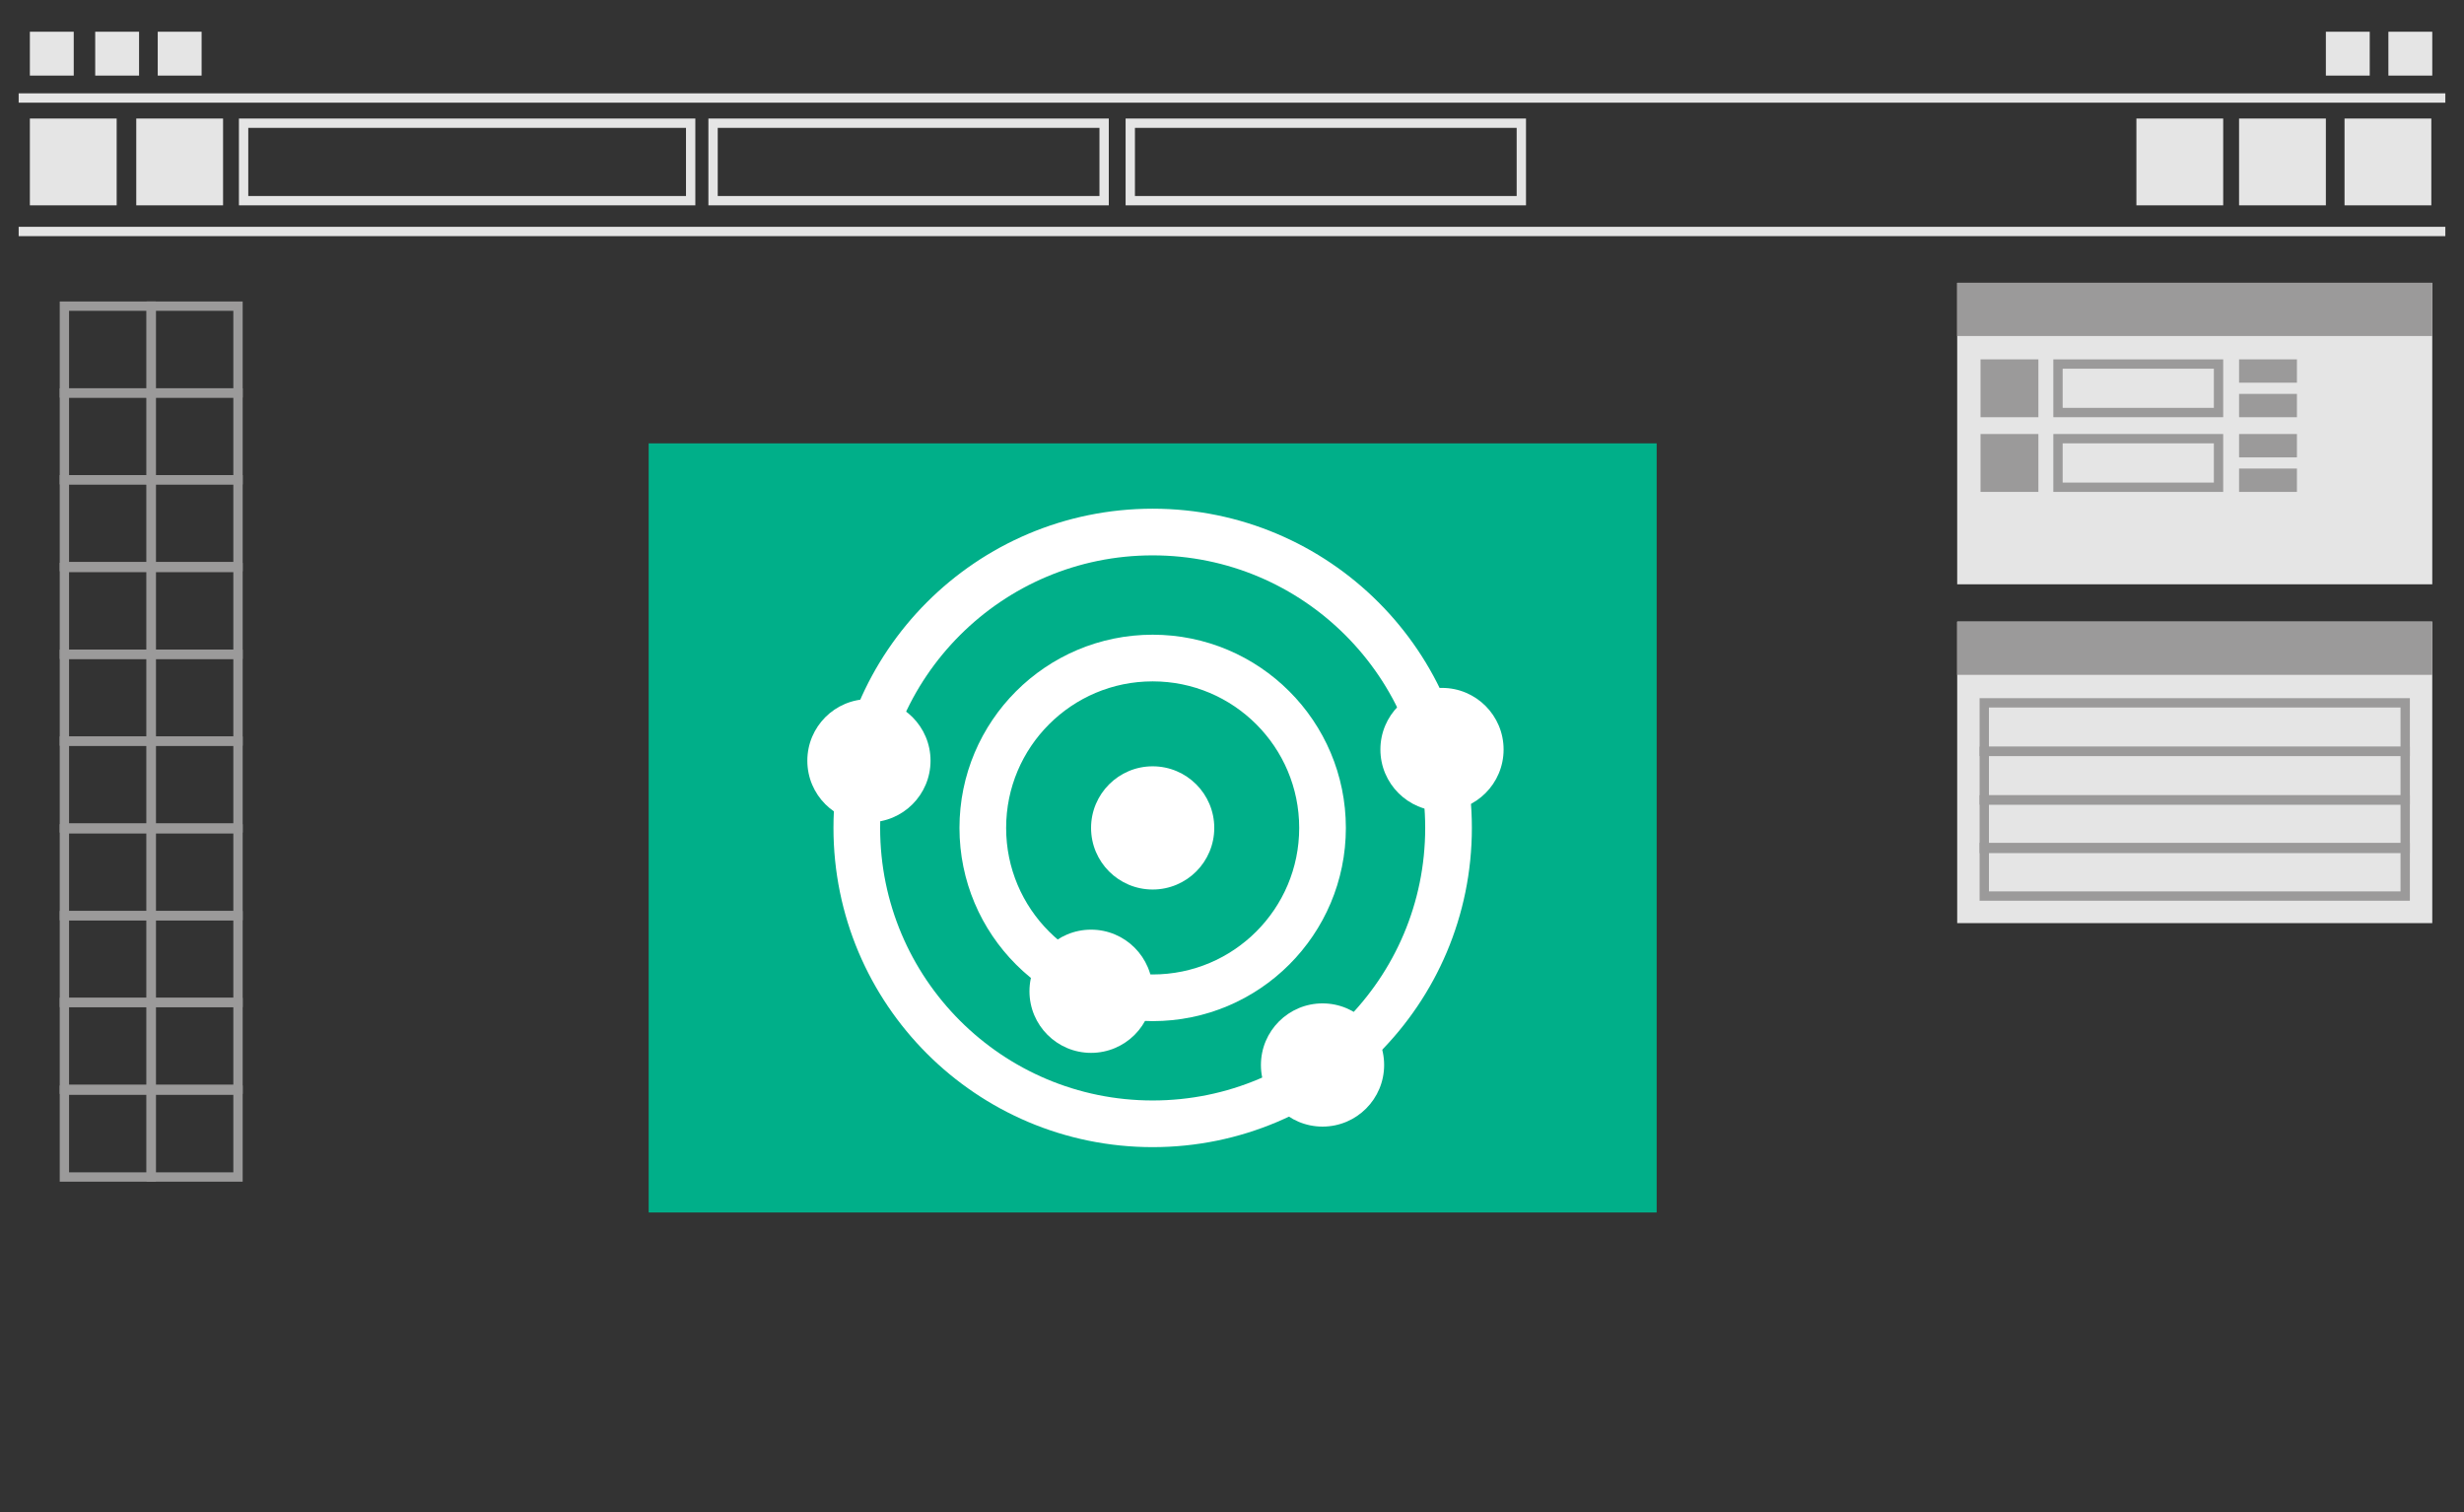 <svg xmlns="http://www.w3.org/2000/svg" xmlns:xlink="http://www.w3.org/1999/xlink" id="Layer_1" x="0" y="0" enable-background="new 0 0 264 162" version="1.1" viewBox="0 0 264 162" xml:space="preserve"><rect x="0" y="0" width="264" height="162" fill="#333333" stroke="none"/><style type="text/css">.st0,.st1{fill:none;stroke:#e5e5e5;stroke-miterlimit:10}.st1{stroke:#9b9a9a}.st2{fill:#e5e5e5}.st3{fill:#9b9a9a}.st4{fill:#00af89}.st5{fill:#fff}.st6{fill:none;stroke:#fff;stroke-width:5;stroke-miterlimit:10}</style><line x1="2" x2="262" y1="10.5" y2="10.5" class="st0"/><line x1="2" x2="262" y1="24.8" y2="24.8" class="st0"/><g><rect width="9.3" height="9.3" x="6.9" y="32.8" class="st1"/><rect width="9.3" height="9.3" x="16.2" y="32.8" class="st1"/><rect width="9.3" height="9.3" x="6.9" y="42.1" class="st1"/><rect width="9.3" height="9.3" x="16.2" y="42.1" class="st1"/><rect width="9.3" height="9.3" x="6.9" y="51.4" class="st1"/><rect width="9.3" height="9.3" x="16.2" y="51.4" class="st1"/><rect width="9.3" height="9.3" x="6.9" y="60.8" class="st1"/><rect width="9.3" height="9.3" x="16.2" y="60.8" class="st1"/><rect width="9.3" height="9.3" x="6.9" y="70.1" class="st1"/><rect width="9.3" height="9.3" x="16.2" y="70.1" class="st1"/><rect width="9.3" height="9.3" x="6.9" y="79.4" class="st1"/><rect width="9.3" height="9.3" x="16.2" y="79.4" class="st1"/><rect width="9.3" height="9.3" x="6.9" y="88.8" class="st1"/><rect width="9.3" height="9.3" x="16.2" y="88.8" class="st1"/><rect width="9.3" height="9.3" x="6.9" y="98.1" class="st1"/><rect width="9.3" height="9.3" x="16.2" y="98.1" class="st1"/><rect width="9.3" height="9.3" x="6.9" y="107.4" class="st1"/><rect width="9.3" height="9.3" x="16.2" y="107.4" class="st1"/><rect width="9.3" height="9.3" x="6.9" y="116.8" class="st1"/><rect width="9.3" height="9.3" x="16.2" y="116.8" class="st1"/></g><rect width="9.3" height="9.3" x="3.2" y="12.7" class="st2"/><rect width="4.7" height="4.7" x="3.2" y="3.4" class="st2"/><rect width="4.7" height="4.7" x="10.2" y="3.4" class="st2"/><rect width="4.7" height="4.7" x="16.9" y="3.4" class="st2"/><rect width="4.7" height="4.7" x="249.2" y="3.4" class="st2"/><rect width="4.7" height="4.7" x="255.9" y="3.4" class="st2"/><rect width="9.3" height="9.3" x="14.6" y="12.7" class="st2"/><rect width="9.3" height="9.3" x="239.9" y="12.7" class="st2"/><rect width="9.3" height="9.3" x="228.9" y="12.7" class="st2"/><rect width="9.3" height="9.3" x="251.2" y="12.7" class="st2"/><g><path d="M73.5,13.7V21H26.6v-7.3H73.5 M74.5,12.7H25.6V22h48.9V12.7L74.5,12.7z" class="st2"/></g><g><path d="M117.8,13.7V21H76.9v-7.3H117.8 M118.8,12.7H75.9V22h42.9V12.7L118.8,12.7z" class="st2"/></g><g><path d="M162.5,13.7V21h-40.9v-7.3H162.5 M163.5,12.7h-42.9V22h42.9V12.7L163.5,12.7z" class="st2"/></g><rect width="50.9" height="32.3" x="209.7" y="30.3" class="st2"/><rect width="50.9" height="5.7" x="209.7" y="30.3" class="st3"/><g><rect width="6.2" height="6.2" x="212.2" y="38.5" class="st3"/><rect width="6.2" height="2.5" x="239.9" y="38.5" class="st3"/><rect width="6.2" height="2.5" x="239.9" y="42.2" class="st3"/><g><path d="M237.2,39.5v4.2H221v-4.2H237.2 M238.2,38.5H220v6.2h18.2V38.5L238.2,38.5z" class="st3"/></g></g><g><rect width="6.2" height="6.2" x="212.2" y="46.5" class="st3"/><rect width="6.2" height="2.5" x="239.9" y="46.5" class="st3"/><rect width="6.2" height="2.5" x="239.9" y="50.2" class="st3"/><g><path d="M237.2,47.5v4.2H221v-4.2H237.2 M238.2,46.5H220v6.2h18.2V46.5L238.2,46.5z" class="st3"/></g></g><rect width="50.9" height="32.3" x="209.7" y="66.6" class="st2"/><rect width="50.9" height="5.7" x="209.7" y="66.6" class="st3"/><g><path d="M257.2,75.8V80h-44.1v-4.2H257.2 M258.2,74.8h-46.1V81h46.1V74.8L258.2,74.8z" class="st3"/></g><g><path d="M257.2,81v4.2h-44.1V81H257.2 M258.2,80h-46.1v6.2h46.1V80L258.2,80z" class="st3"/></g><g><path d="M257.2,86.2v4.2h-44.1v-4.2H257.2 M258.2,85.2h-46.1v6.2h46.1V85.2L258.2,85.2z" class="st3"/></g><g><path d="M257.2,91.3v4.2h-44.1v-4.2H257.2 M258.2,90.3h-46.1v6.2h46.1V90.3L258.2,90.3z" class="st3"/></g><ellipse cx="218.3" cy="85.7" class="st1" rx="0" ry="10.2"/><rect width="108" height="82.4" x="69.5" y="47.5" class="st4"/><circle cx="123.5" cy="88.7" r="6.6" class="st5"/><circle cx="116.9" cy="106.2" r="6.6" class="st5"/><circle cx="154.5" cy="80.3" r="6.6" class="st5"/><circle cx="93.1" cy="81.5" r="6.6" class="st5"/><circle cx="141.7" cy="114.1" r="6.6" class="st5"/><circle cx="123.5" cy="88.7" r="18.2" class="st6"/><circle cx="123.5" cy="88.7" r="31.7" class="st6"/></svg>